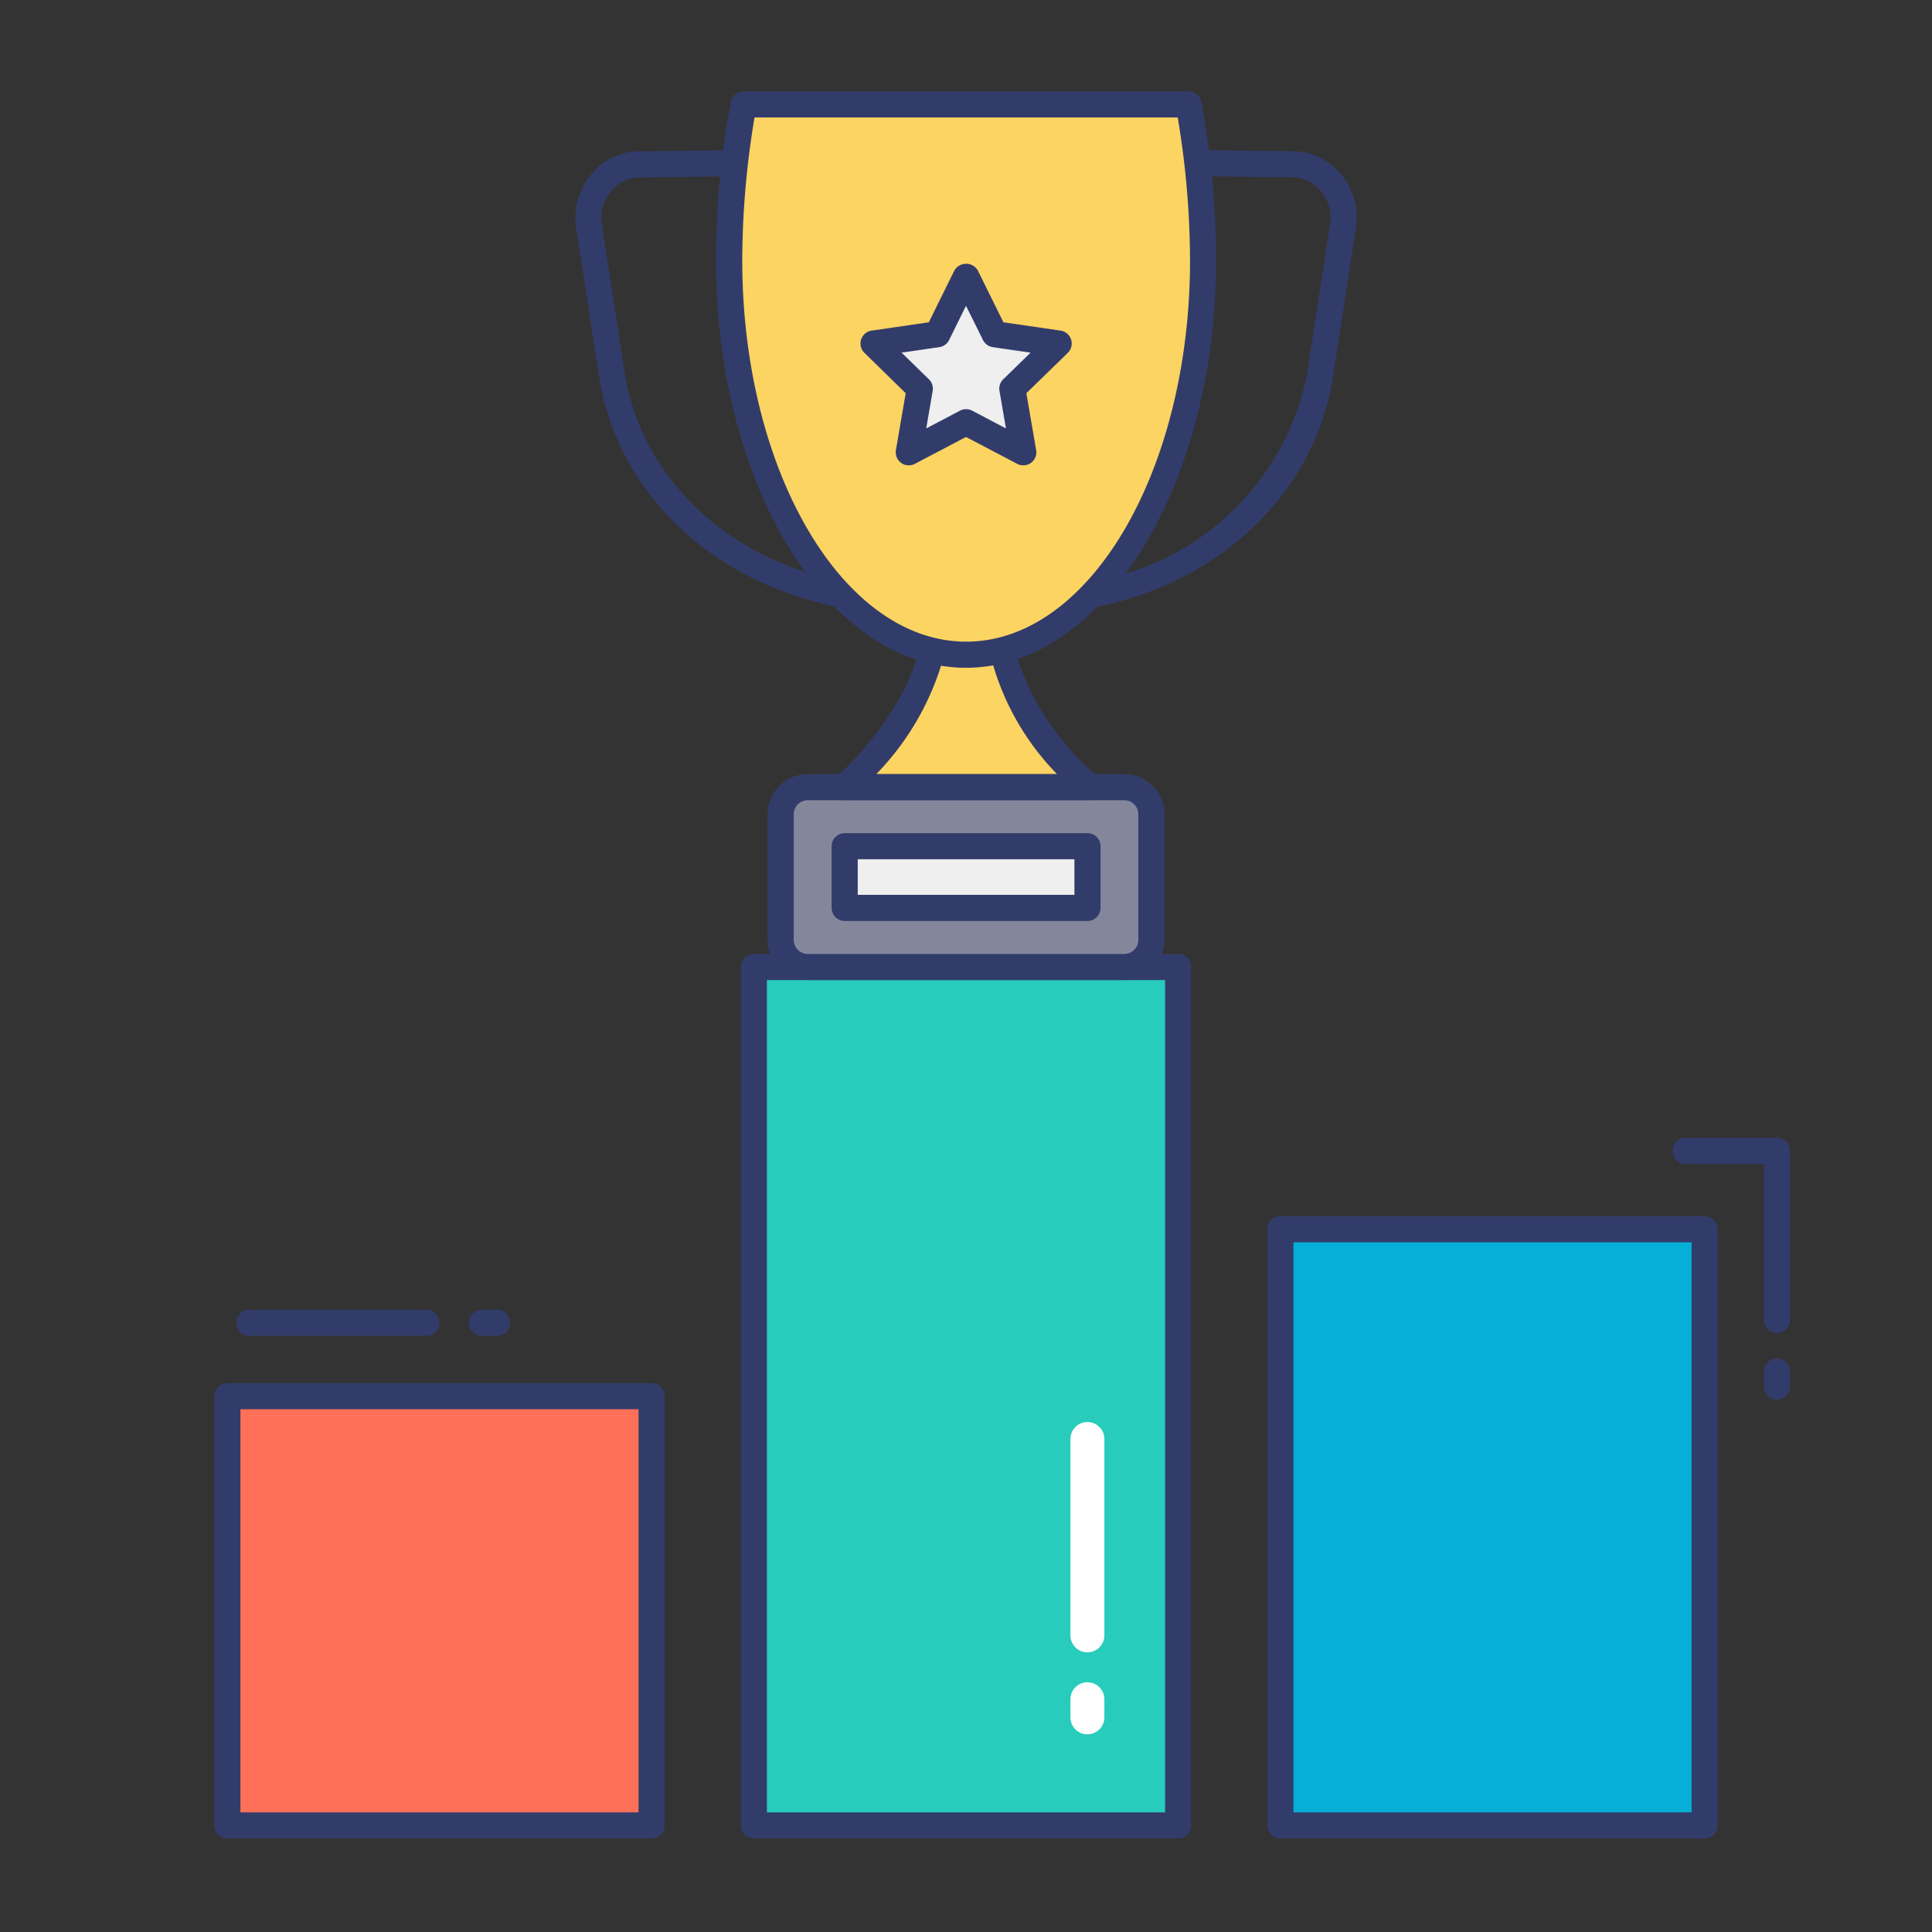 <svg height="512" viewBox="0 0 74 74" width="512" xmlns="http://www.w3.org/2000/svg"><rect x="0" y="0" width="74" height="74" fill="#333333" stroke="none"/><g id="color_line" data-name="color line"><path d="m28.875 37.038h16.25v32.879h-16.25z" fill="#27ccbc"/><path d="m45.125 70.417h-16.25a.5.5 0 0 1 -.5-.5v-32.879a.5.5 0 0 1 .5-.5h16.25a.5.5 0 0 1 .5.5v32.879a.5.5 0 0 1 -.5.5zm-15.75-1h15.25v-31.879h-15.25z" fill="#323c6b"/><path d="m8.708 53.477h16.25v16.44h-16.25z" fill="#fe7058"/><path d="m24.958 70.417h-16.25a.5.5 0 0 1 -.5-.5v-16.44a.5.5 0 0 1 .5-.5h16.25a.5.5 0 0 1 .5.5v16.44a.5.5 0 0 1 -.5.5zm-15.75-1h15.25v-15.44h-15.25z" fill="#323c6b"/><path d="m49.042 47.083h16.25v22.833h-16.25z" fill="#05afd6"/><path d="m65.292 70.417h-16.25a.5.5 0 0 1 -.5-.5v-22.834a.5.5 0 0 1 .5-.5h16.25a.5.5 0 0 1 .5.5v22.834a.5.5 0 0 1 -.5.5zm-15.75-1h15.25v-21.834h-15.25z" fill="#323c6b"/><path d="m32.189 23.268h-.009c-4.926-.951-8.51-4.4-9.226-8.789l-.863-5.613a2.575 2.575 0 0 1 .45-2.055 2.463 2.463 0 0 1 1.752-1.011l3.835-.045a.464.464 0 0 1 .506.494.5.5 0 0 1 -.494.506l-3.8.043a1.454 1.454 0 0 0 -1 .606 1.594 1.594 0 0 0 -.274 1.281l.868 5.639c.647 3.971 3.919 7.095 8.334 7.955a.46.46 0 0 1 .456.5.534.534 0 0 1 -.535.489z" fill="#323c6b"/><path d="m41.816 23.268a.5.5 0 0 1 0-1 10 10 0 0 0 8.247-7.95l.862-5.6a1.614 1.614 0 0 0 -.268-1.318 1.461 1.461 0 0 0 -1.034-.608l-3.757-.041a.5.5 0 0 1 .006-1h.006l3.8.043a2.476 2.476 0 0 1 1.79 1.015 2.594 2.594 0 0 1 .44 2.091l-.857 5.578c-.716 4.4-4.3 7.843-9.13 8.784a.574.574 0 0 1 -.105.006z" fill="#323c6b"/><rect fill="#84879c" height="6.888" rx="1.038" width="14.202" x="29.903" y="30.15"/><path d="m43.066 37.538h-12.126a1.54 1.54 0 0 1 -1.54-1.538v-4.813a1.54 1.54 0 0 1 1.54-1.537h12.126a1.54 1.54 0 0 1 1.534 1.537v4.813a1.54 1.54 0 0 1 -1.534 1.538zm-12.126-6.888a.538.538 0 0 0 -.538.537v4.813a.538.538 0 0 0 .538.538h12.126a.538.538 0 0 0 .534-.538v-4.813a.538.538 0 0 0 -.538-.537z" fill="#323c6b"/><path d="m32.353 32.412h9.3v2.364h-9.3z" fill="#eeefee"/><path d="m41.653 35.275h-9.3a.5.5 0 0 1 -.5-.5v-2.363a.5.5 0 0 1 .5-.5h9.3a.5.5 0 0 1 .5.5v2.364a.5.5 0 0 1 -.5.499zm-8.8-1h8.3v-1.363h-8.3z" fill="#323c6b"/><path d="m38.212 23.667c.216 3.878 3.529 6.478 3.529 6.478h-9.388s3.391-2.9 3.546-6.446a4.5 4.5 0 0 0 2.313-.032z" fill="#fcd462"/><g fill="#323c6b"><path d="m41.741 30.645h-9.387a.5.5 0 0 1 -.325-.88c.032-.027 3.228-2.807 3.371-6.088a.5.5 0 0 1 .628-.461 3.964 3.964 0 0 0 2.059-.033.5.5 0 0 1 .421.08.5.5 0 0 1 .2.376c.2 3.6 3.308 6.089 3.34 6.113a.5.5 0 0 1 -.31.893zm-8.172-1h6.913a9.979 9.979 0 0 1 -2.716-5.375 5.006 5.006 0 0 1 -1.419.025 10.466 10.466 0 0 1 -2.778 5.35z"/><path d="m68.063 53.615a.5.5 0 0 1 -.5-.5v-.583a.5.5 0 0 1 1 0v.583a.5.5 0 0 1 -.5.5z"/><path d="m68.063 51.052a.5.5 0 0 1 -.5-.5v-5.969h-3a.5.5 0 0 1 0-1h3.5a.5.5 0 0 1 .5.5v6.469a.5.5 0 0 1 -.5.5z"/><path d="m19.042 51.167h-.584a.5.5 0 1 1 0-1h.584a.5.5 0 1 1 0 1z"/><path d="m16.333 51.167h-6.786a.5.5 0 0 1 0-1h6.786a.5.5 0 0 1 0 1z"/></g><path d="m28.488 4a31.987 31.987 0 0 0 -.561 5.966c0 8.346 4.063 15.111 9.076 15.111s9.076-6.766 9.076-15.111a31.987 31.987 0 0 0 -.561-5.966z" fill="#fcd462"/><path d="m37 25.577c-5.28 0-9.576-7-9.576-15.611a32.509 32.509 0 0 1 .576-6.074.5.5 0 0 1 .488-.392h17.03a.5.5 0 0 1 .488.392 32.468 32.468 0 0 1 .572 6.074c0 8.608-4.296 15.611-9.578 15.611zm-8.1-21.077a33.4 33.4 0 0 0 -.47 5.466c0 8.057 3.848 14.611 8.576 14.611s8.575-6.554 8.575-14.611a33.355 33.355 0 0 0 -.472-5.466z" fill="#323c6b"/><path d="m37.003 10.583 1.095 2.219 2.449.356-1.772 1.727.418 2.439-2.19-1.151-2.19 1.151.418-2.439-1.772-1.727 2.449-.356z" fill="#eeefee"/><path d="m39.193 17.824a.5.5 0 0 1 -.232-.058l-1.961-1.029-1.958 1.029a.5.5 0 0 1 -.726-.527l.374-2.18-1.58-1.543a.5.5 0 0 1 .276-.853l2.189-.318.979-1.983a.52.52 0 0 1 .9 0l.979 1.983 2.189.318a.5.5 0 0 1 .276.853l-1.586 1.544.375 2.18a.5.5 0 0 1 -.493.584zm-4.66-4.317 1.046 1.02a.5.5 0 0 1 .145.442l-.247 1.44 1.294-.68a.5.5 0 0 1 .465 0l1.294.68-.248-1.44a.5.5 0 0 1 .145-.442l1.047-1.02-1.447-.21a.5.5 0 0 1 -.376-.273l-.651-1.311-.646 1.31a.5.5 0 0 1 -.376.273z" fill="#323c6b"/><path d="m41 65.779v-.694a.65.65 0 1 1 1.3 0v.694a.65.65 0 1 1 -1.3 0z" fill="#fff"/><path d="m41 62.637v-7.52a.65.65 0 1 1 1.3 0v7.521a.65.65 0 1 1 -1.3 0z" fill="#fff"/></g></svg>